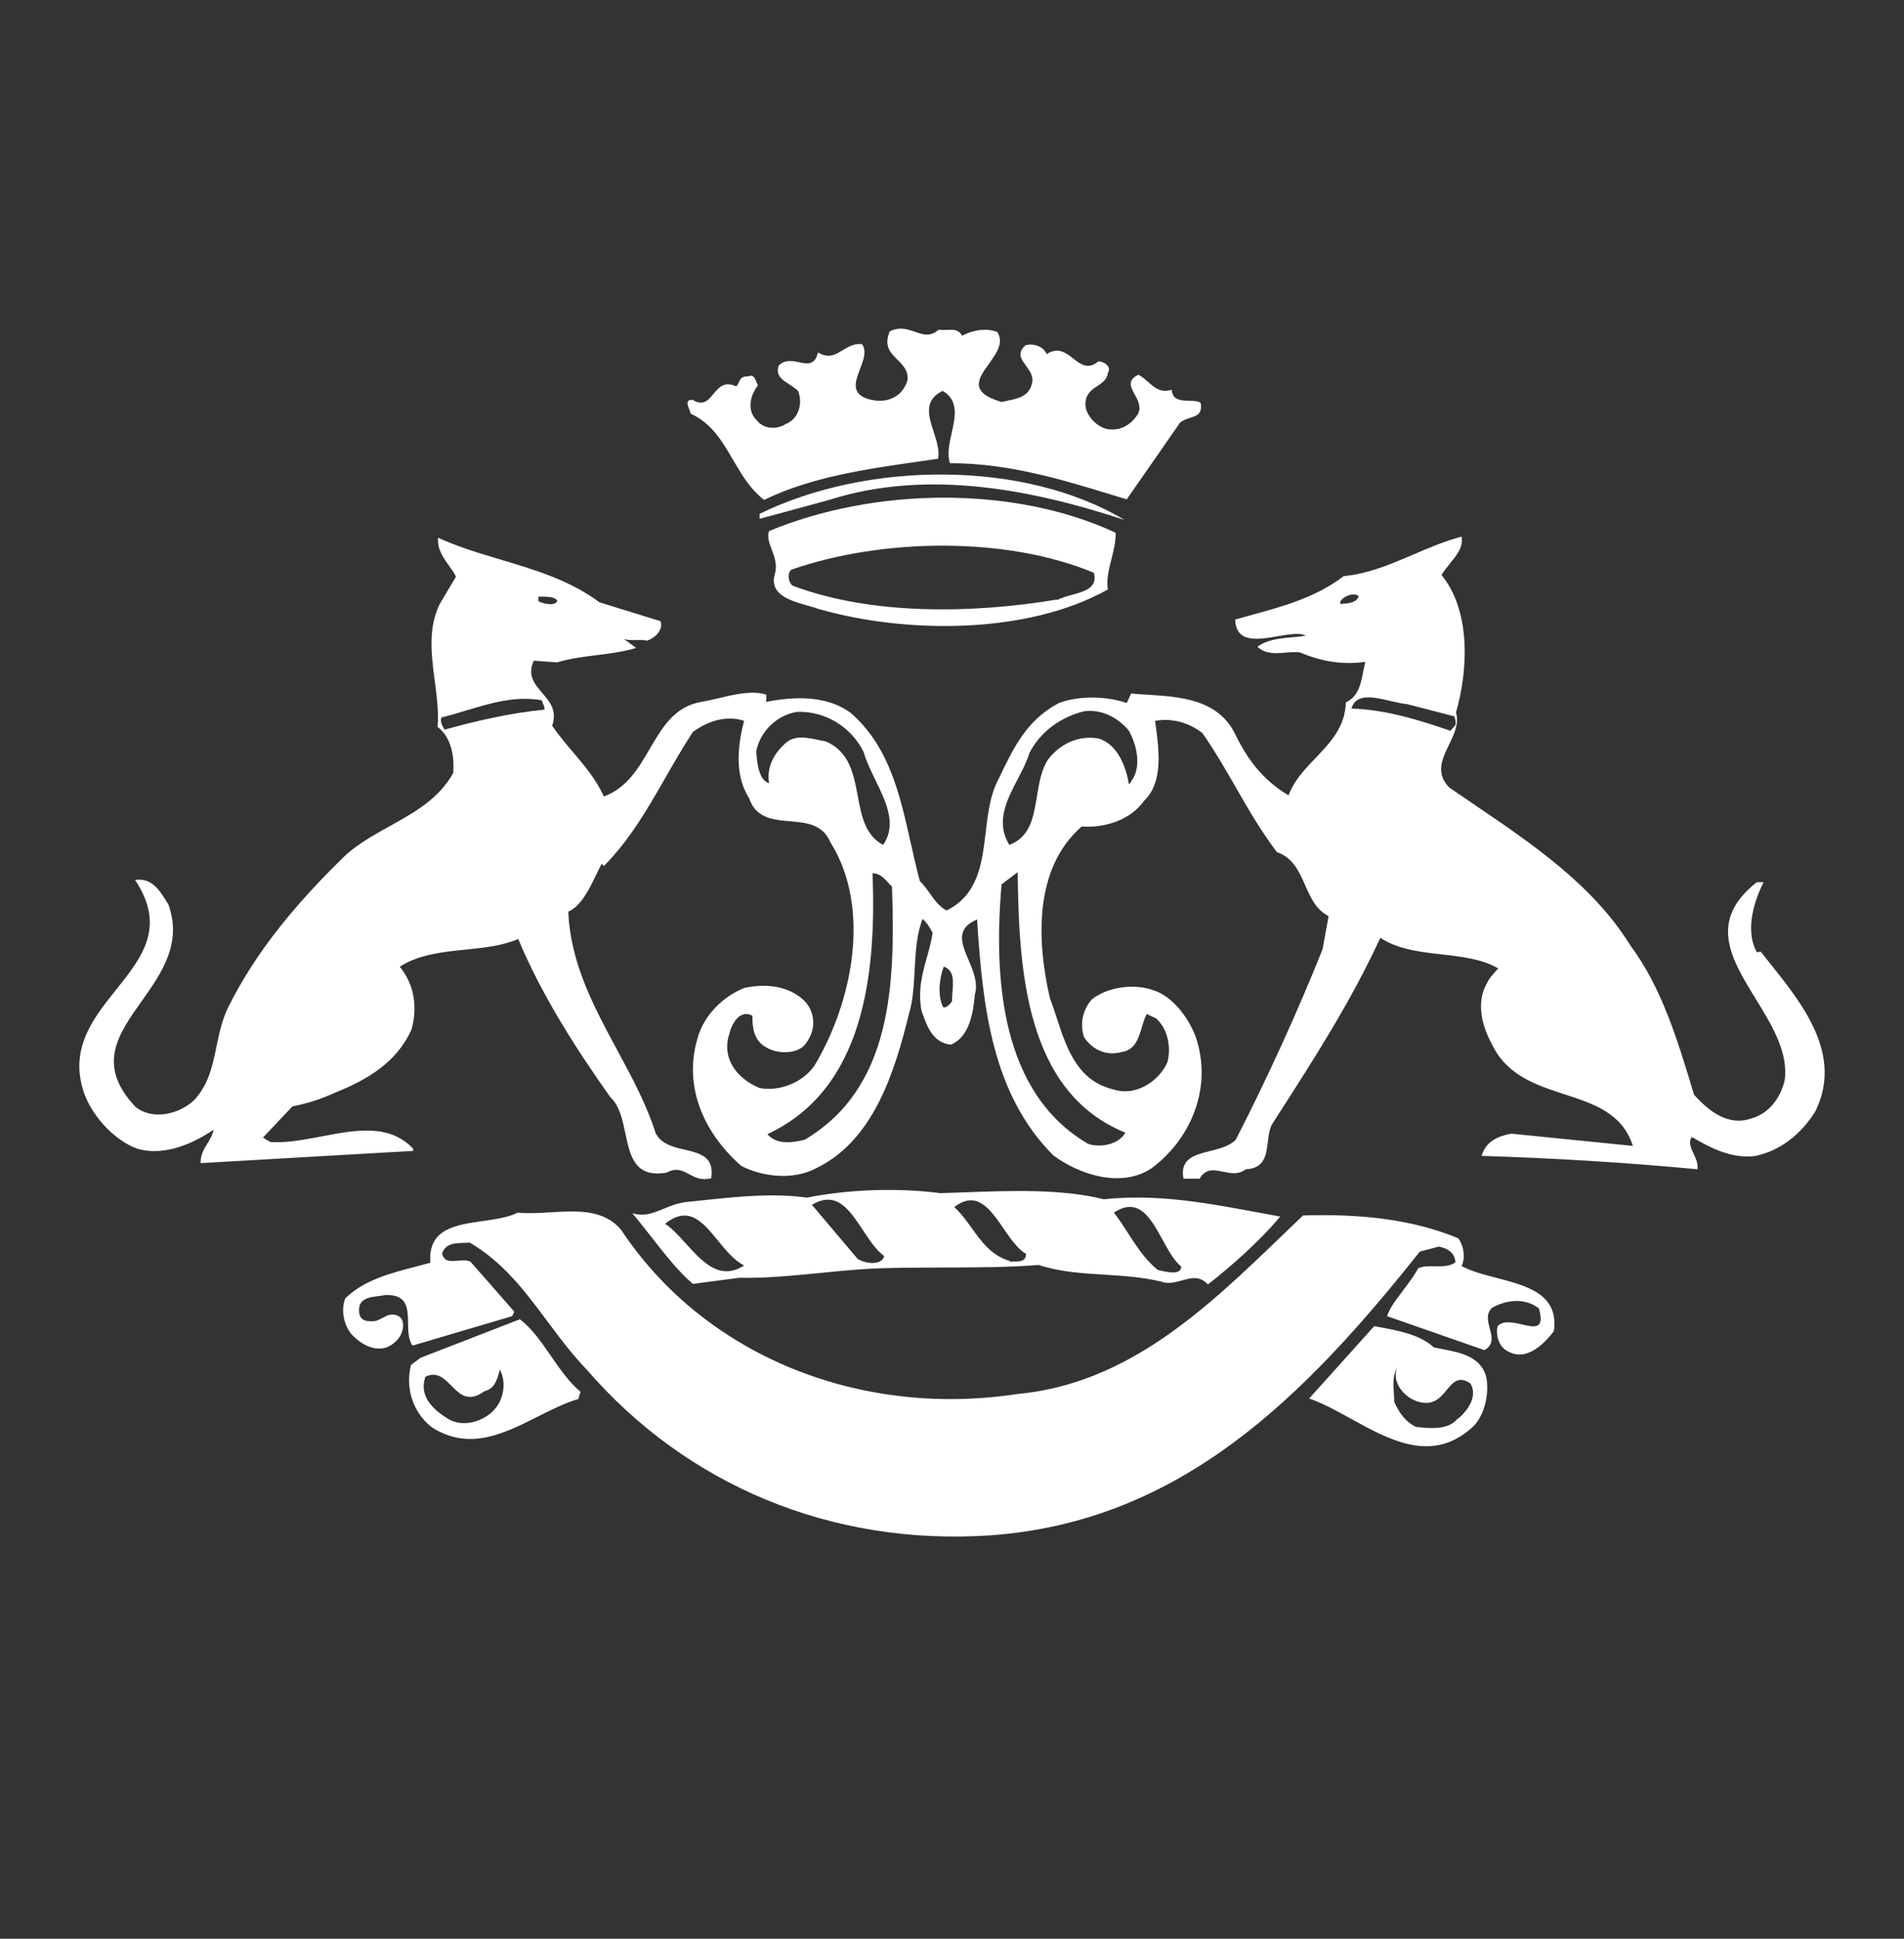 <svg width="56" height="57" viewBox="0 0 56 57" fill="none" xmlns="http://www.w3.org/2000/svg">
<rect x="0" y="0" width="56" height="57" fill="#333333" stroke="none"/>
<path fill-rule="evenodd" clip-rule="evenodd" d="M34.991 11.784C35.115 11.787 35.231 11.79 35.298 11.835L35.314 11.851C35.369 12.167 35.199 12.222 35.002 12.286L34.953 12.302C34.926 12.311 34.899 12.321 34.873 12.331C34.815 12.355 34.759 12.383 34.709 12.424L33.139 14.681L32.77 14.569C31.223 14.095 29.664 13.618 27.937 13.618C27.901 13.501 27.894 13.376 27.902 13.246C27.914 13.077 27.953 12.901 27.991 12.727C28.098 12.244 28.203 11.771 27.724 11.491C27.422 11.643 27.324 11.844 27.323 12.071C27.322 12.144 27.332 12.219 27.347 12.296C27.373 12.425 27.416 12.559 27.46 12.694C27.547 12.963 27.635 13.237 27.593 13.487L27.059 13.564C25.456 13.794 23.872 14.02 22.473 14.698C22.061 14.38 21.809 13.946 21.559 13.518C21.244 12.977 20.934 12.445 20.314 12.162C20.309 12.127 20.291 12.082 20.272 12.035C20.219 11.903 20.159 11.753 20.363 11.753C20.48 11.825 20.574 11.847 20.654 11.835C20.791 11.816 20.885 11.701 20.983 11.583C21.139 11.395 21.303 11.196 21.655 11.361C21.698 11.313 21.719 11.265 21.739 11.223C21.78 11.133 21.811 11.066 21.999 11.066C22.055 11.044 22.097 11.043 22.129 11.056C22.186 11.079 22.213 11.146 22.241 11.217C22.249 11.237 22.258 11.258 22.267 11.278L22.274 11.293C22.279 11.305 22.286 11.316 22.293 11.328C22.032 11.671 21.982 12.097 22.26 12.358C22.473 12.637 22.882 12.62 23.095 12.473C23.301 12.399 23.432 12.237 23.493 12.051C23.52 11.97 23.533 11.883 23.532 11.798C23.532 11.691 23.511 11.586 23.471 11.491L23.427 11.452C23.407 11.436 23.387 11.42 23.367 11.405C23.316 11.367 23.262 11.332 23.21 11.299C23.115 11.237 23.026 11.18 22.964 11.108C22.889 11.021 22.854 10.914 22.898 10.755C23.084 10.562 23.303 10.608 23.504 10.651C23.746 10.702 23.962 10.747 24.06 10.363C24.375 10.548 24.57 10.429 24.78 10.299C24.941 10.201 25.111 10.096 25.352 10.117C25.5 10.312 25.397 10.58 25.296 10.846C25.15 11.23 25.005 11.608 25.614 11.753C26.105 11.868 26.563 11.655 26.694 11.164C26.704 11.034 26.673 10.929 26.619 10.839C26.562 10.739 26.477 10.656 26.393 10.574C26.189 10.372 25.987 10.172 26.17 9.741C26.461 9.599 26.695 9.681 26.913 9.756C27.148 9.838 27.363 9.913 27.61 9.692C27.693 9.708 27.778 9.703 27.86 9.699C28.035 9.69 28.196 9.682 28.297 9.872C28.348 9.845 28.402 9.82 28.459 9.797C28.512 9.777 28.566 9.759 28.622 9.744C28.844 9.684 29.093 9.672 29.327 9.757C29.416 9.886 29.427 10.018 29.393 10.15C29.346 10.334 29.213 10.518 29.084 10.698C28.775 11.13 28.486 11.533 29.458 11.819C29.511 11.806 29.565 11.795 29.62 11.784C29.827 11.742 30.041 11.699 30.188 11.567C30.257 11.505 30.311 11.422 30.342 11.311C30.358 11.266 30.366 11.223 30.367 11.181C30.368 11.141 30.363 11.102 30.352 11.064C30.322 10.952 30.248 10.852 30.178 10.756C30.078 10.62 29.983 10.492 30.023 10.348C30.04 10.286 30.083 10.22 30.162 10.15C30.206 10.139 30.251 10.133 30.295 10.132C30.389 10.129 30.481 10.148 30.56 10.185C30.663 10.233 30.745 10.312 30.784 10.412C31.117 10.192 31.346 10.37 31.566 10.541C31.65 10.606 31.733 10.671 31.82 10.712C31.868 10.734 31.917 10.749 31.968 10.754C32.011 10.758 32.055 10.754 32.101 10.741C32.165 10.722 32.232 10.685 32.305 10.624C32.349 10.624 32.411 10.64 32.468 10.668C32.527 10.698 32.581 10.742 32.604 10.798C32.625 10.846 32.623 10.903 32.583 10.968C32.559 11.162 32.421 11.253 32.278 11.348C32.119 11.452 31.954 11.561 31.928 11.819C31.879 12.162 32.239 12.555 32.583 12.62C32.813 12.648 33.002 12.598 33.158 12.496C33.225 12.452 33.286 12.399 33.342 12.338C33.387 12.289 33.428 12.236 33.466 12.178C33.576 11.966 33.469 11.77 33.372 11.592C33.343 11.539 33.315 11.487 33.294 11.437C33.268 11.374 33.252 11.315 33.259 11.258C33.269 11.172 33.33 11.091 33.483 11.017C33.539 11.047 33.59 11.082 33.639 11.121C33.685 11.157 33.729 11.195 33.772 11.233C33.962 11.401 34.141 11.559 34.464 11.459C34.467 11.544 34.49 11.607 34.526 11.653C34.557 11.692 34.597 11.719 34.644 11.738C34.744 11.778 34.871 11.781 34.991 11.784ZM22.342 15.254V15.107C25.516 13.553 30.129 13.52 33.074 15.287C30.44 14.42 27.315 13.765 24.387 14.698L22.342 15.254ZM31.094 17.626C28.558 18.051 25.598 18.084 23.308 17.217C23.16 17.086 23.16 16.808 23.291 16.743C25.941 15.826 29.589 15.761 32.174 16.841C32.289 17.279 31.908 17.384 31.53 17.488C31.372 17.531 31.214 17.575 31.094 17.642V17.626ZM32.812 15.663C29.802 14.256 25.679 14.338 22.62 15.614C22.557 15.78 22.623 15.957 22.696 16.151C22.774 16.359 22.859 16.587 22.8 16.841C22.598 17.476 23.22 17.653 23.756 17.806L23.889 17.845C23.954 17.864 24.018 17.883 24.076 17.904C26.644 18.64 30.227 18.657 32.583 17.331C32.538 17.039 32.614 16.737 32.69 16.436L32.691 16.431C32.755 16.178 32.819 15.925 32.812 15.679V15.663ZM40.901 20.61C40.41 20.495 39.881 20.371 39.748 20.832C40.778 20.865 41.76 21.176 42.659 21.486L42.79 21.339C42.856 21.274 42.774 21.061 42.774 21.061L41.383 20.701C41.3 20.694 41.21 20.678 41.115 20.658L41.032 20.64L40.901 20.61ZM33.204 23.057L33.27 22.991H33.253C33.478 22.713 33.486 22.331 33.4 21.985C33.355 21.802 33.284 21.628 33.204 21.486C32.926 21.143 32.435 20.832 31.879 20.914C31.208 21.078 30.603 21.503 30.276 22.141C30.204 22.387 30.071 22.64 29.936 22.9C29.613 23.519 29.272 24.171 29.687 24.84C30.303 24.611 30.4 24.015 30.499 23.409C30.563 23.018 30.627 22.623 30.832 22.321C31.159 21.895 31.699 21.601 32.321 21.715C32.893 21.895 33.123 22.582 33.204 23.057ZM31.994 33.625C32.337 33.755 32.893 33.657 33.09 33.314V33.297C30.162 32.103 29.965 28.521 29.932 25.642L29.458 26.001C29.213 28.831 29.458 32.136 31.994 33.625ZM28.002 29.438C27.99 29.454 27.803 29.711 27.724 29.584C27.577 29.24 27.626 28.766 27.757 28.422C28.065 28.521 28.039 28.852 28.014 29.163V29.167C28.007 29.262 27.999 29.354 28.002 29.438ZM25.663 25.674C25.778 28.635 25.417 32.022 22.571 33.346C22.849 33.673 23.324 33.592 23.667 33.51C26.235 31.989 26.334 28.962 26.235 26.067C26.2 26.035 26.164 25.995 26.126 25.954C26.009 25.824 25.873 25.674 25.663 25.674ZM24.058 21.753C24.139 21.77 24.217 21.787 24.289 21.797C24.984 22.098 25.107 22.757 25.228 23.402C25.337 23.987 25.445 24.56 25.974 24.84C26.386 24.245 26.061 23.577 25.745 22.928C25.609 22.649 25.475 22.373 25.401 22.108C25.025 21.356 24.256 20.898 23.438 20.93C22.833 21.028 22.359 21.519 22.244 22.075C22.26 22.484 22.342 22.959 22.62 23.024C22.538 22.533 22.784 22.124 23.127 21.83C23.386 21.61 23.748 21.687 24.058 21.753ZM12.985 21.094C12.96 21.143 12.966 21.204 12.982 21.26C13.009 21.354 13.067 21.437 13.067 21.437V21.454C13.966 21.208 14.981 20.963 16.011 20.865V20.783L15.93 20.587C15.161 20.452 14.428 20.673 13.712 20.889C13.572 20.931 13.433 20.973 13.293 21.013C13.19 21.042 13.088 21.069 12.985 21.094ZM15.832 17.675C15.979 17.757 16.322 17.822 16.388 17.675V17.659C16.341 17.584 16.237 17.558 16.117 17.548C16.072 17.544 16.025 17.544 15.978 17.543L15.896 17.544L15.832 17.544V17.675ZM39.96 17.528C39.813 17.397 39.486 17.544 39.42 17.691V17.757L39.475 17.753C39.665 17.739 39.901 17.721 39.96 17.528ZM51.87 25.936C51.624 26.427 51.297 27.326 51.673 27.997L51.788 27.981C51.854 28.066 51.923 28.152 51.993 28.24L52.058 28.321C53.03 29.538 54.212 31.018 53.391 32.676C52.998 33.314 52.393 33.821 51.64 33.984C50.953 34.083 50.316 33.755 49.759 33.428C49.652 33.58 49.73 33.746 49.812 33.922C49.858 34.02 49.905 34.12 49.922 34.222L49.926 34.245C49.932 34.288 49.931 34.333 49.923 34.377C47.845 34.181 45.719 34.05 43.576 33.984C43.707 33.559 44.034 33.412 44.443 33.33L48.025 33.69C47.718 32.728 46.882 32.456 46.017 32.174C45.175 31.899 44.306 31.616 43.87 30.68C43.576 30.14 43.412 29.453 43.739 28.897C43.794 28.773 43.896 28.66 44.005 28.539L44.066 28.472C43.596 28.197 43.005 28.129 42.409 28.061L42.118 28.027C41.766 27.983 41.418 27.927 41.1 27.816C40.922 27.755 40.754 27.675 40.598 27.572C39.729 29.452 38.677 31.088 37.545 32.848L37.425 33.036C37.337 33.178 37.314 33.372 37.29 33.568C37.243 33.957 37.195 34.355 36.64 34.377C36.503 34.485 36.355 34.502 36.207 34.488C36.165 34.484 36.122 34.477 36.08 34.469L35.974 34.449C35.709 34.395 35.459 34.344 35.282 34.655H34.808C34.696 34.066 35.132 33.956 35.593 33.84C35.875 33.769 36.165 33.696 36.345 33.51C37.245 31.76 38.144 29.797 38.897 27.915L39.077 26.934C38.706 26.748 38.547 26.387 38.387 26.026C38.209 25.622 38.03 25.217 37.556 25.053C37.081 24.426 36.71 23.78 36.34 23.137C36.033 22.603 35.727 22.071 35.364 21.552C35.256 21.469 35.144 21.4 35.03 21.344C34.87 21.266 34.705 21.214 34.538 21.188C34.35 21.158 34.161 21.16 33.973 21.192L33.991 21.326C34.09 22.062 34.216 23.008 33.646 23.548C33.253 24.104 32.501 24.349 31.814 24.3C30.407 25.527 30.489 27.654 30.881 29.355C30.951 29.533 31.013 29.722 31.077 29.915L31.078 29.919L31.08 29.927L31.081 29.931C31.377 30.831 31.693 31.796 32.779 32.038C33.401 32.234 34.087 31.792 34.333 31.236C34.401 30.993 34.4 30.698 34.312 30.43C34.252 30.247 34.152 30.076 34.006 29.944L33.728 29.813C33.7 29.862 33.676 29.918 33.655 29.977C33.631 30.044 33.609 30.115 33.588 30.189C33.491 30.514 33.386 30.868 33.008 30.925C32.517 31.073 32.092 30.827 31.879 30.484C31.83 30.33 31.816 30.174 31.83 30.025C31.84 29.926 31.863 29.829 31.897 29.738C31.949 29.601 32.026 29.476 32.125 29.371C32.423 29.145 32.832 29.022 33.233 29.011C33.469 29.005 33.702 29.037 33.908 29.11C34.529 29.29 35.036 30.042 35.2 30.582C35.658 32.087 34.955 33.543 33.875 34.344C33.008 34.933 31.765 34.557 30.98 33.968C29.196 32.185 28.902 29.649 28.738 27.032C28.098 27.304 28.281 27.737 28.484 28.218C28.624 28.549 28.773 28.901 28.673 29.24C28.624 29.797 28.509 30.484 27.969 30.713C27.442 30.666 27.267 30.177 27.125 29.778L27.102 29.715C26.993 29.111 27.126 28.633 27.26 28.151C27.326 27.915 27.392 27.678 27.43 27.425L27.41 27.389C27.336 27.256 27.27 27.136 27.135 27.016C27.091 27.129 27.056 27.248 27.027 27.37C26.979 27.579 26.952 27.797 26.933 28.02C26.919 28.186 26.91 28.354 26.901 28.521C26.878 28.962 26.855 29.398 26.742 29.78C26.317 31.514 25.696 33.526 24.011 34.344C23.34 34.704 22.44 34.606 21.802 34.279C20.755 33.363 20.084 32.005 20.51 30.549C20.69 29.846 21.295 29.273 21.901 29.044C22.587 28.897 23.275 29.011 23.7 29.469C23.776 29.559 23.833 29.66 23.869 29.766C23.914 29.896 23.929 30.034 23.913 30.171C23.895 30.331 23.835 30.49 23.733 30.631C23.613 30.851 23.333 30.943 23.056 30.936C22.88 30.931 22.704 30.887 22.571 30.811C22.162 30.614 22.129 30.206 22.129 29.862C21.977 29.779 21.845 29.807 21.738 29.889C21.676 29.937 21.623 30.002 21.58 30.074C21.521 30.17 21.48 30.278 21.459 30.369C21.197 31.138 21.704 31.727 22.342 31.989C22.947 32.103 23.635 31.809 23.962 31.318C25.058 29.486 25.647 26.705 24.42 24.758C24.195 24.229 23.712 24.187 23.231 24.145C22.948 24.12 22.666 24.096 22.438 23.972C22.262 23.877 22.119 23.724 22.032 23.466C21.59 22.779 21.704 21.895 21.884 21.192C21.328 21.012 20.788 21.225 20.379 21.519C20.085 21.971 19.826 22.421 19.573 22.862L19.566 22.874C19.034 23.801 18.525 24.687 17.762 25.462L17.696 25.396C17.643 25.496 17.59 25.605 17.536 25.716C17.325 26.153 17.093 26.634 16.715 26.803C16.775 28.32 17.471 29.609 18.158 30.881L18.159 30.884C18.59 31.683 19.018 32.475 19.283 33.314C19.445 33.639 19.803 33.723 20.144 33.803C20.455 33.876 20.752 33.946 20.874 34.193C20.928 34.301 20.947 34.445 20.919 34.639C20.63 34.717 20.442 34.616 20.265 34.521C20.072 34.417 19.892 34.321 19.61 34.475C18.671 34.639 18.535 33.992 18.393 33.325C18.309 32.922 18.223 32.513 17.958 32.267C16.944 30.843 15.913 29.224 15.242 27.605C14.784 27.808 14.245 27.863 13.699 27.919C13.016 27.988 12.321 28.059 11.758 28.422C12.2 28.962 12.282 29.633 12.102 30.271C11.66 31.253 10.777 31.76 9.828 32.136C9.634 32.225 9.447 32.298 9.262 32.358C9.041 32.43 8.824 32.484 8.601 32.529L7.734 33.445L7.947 33.575C8.338 33.603 8.758 33.541 9.183 33.463L9.46 33.411L9.463 33.41C10.458 33.221 11.452 33.031 12.151 33.772V33.837L5.902 34.197C5.896 34.052 5.932 33.931 5.985 33.822C6.008 33.774 6.034 33.728 6.061 33.683L6.102 33.616C6.18 33.489 6.257 33.364 6.278 33.216C5.755 33.575 4.871 34.017 4.037 33.772C3.35 33.526 2.696 32.79 2.467 32.12C2.033 30.827 2.739 29.945 3.417 29.096C4.172 28.152 4.894 27.25 3.972 25.871C4.456 25.797 4.69 26.171 4.886 26.485L4.953 26.59C5.366 27.746 4.746 28.619 4.161 29.444C3.47 30.417 2.828 31.323 3.988 32.545C4.479 32.937 5.248 32.774 5.706 32.349C6.136 31.889 6.251 31.334 6.368 30.768C6.446 30.387 6.526 30.001 6.703 29.633C7.538 27.948 8.732 26.541 10.122 25.183C10.357 24.964 10.62 24.781 10.895 24.614C11.083 24.5 11.277 24.392 11.471 24.285C12.19 23.885 12.905 23.488 13.329 22.73C13.378 22.174 13.23 21.634 12.87 21.372C12.907 20.945 12.848 20.491 12.788 20.031C12.685 19.242 12.58 18.437 12.952 17.724L13.411 16.955C13.363 16.851 13.288 16.746 13.209 16.636C13.04 16.402 12.853 16.144 12.887 15.81C13.115 15.914 13.349 16.006 13.586 16.091C13.744 16.147 13.904 16.2 14.065 16.252C14.288 16.322 14.513 16.39 14.738 16.457C15.749 16.759 16.764 17.063 17.631 17.708L19.43 18.264C19.469 18.394 19.431 18.511 19.359 18.606C19.277 18.713 19.15 18.793 19.038 18.836C18.939 18.813 18.829 18.816 18.718 18.818C18.592 18.82 18.464 18.822 18.351 18.787L18.711 19.049C18.334 19.163 17.942 19.213 17.549 19.262L17.546 19.262C17.154 19.311 16.763 19.36 16.388 19.474L15.7 19.425C15.502 19.854 15.721 20.109 15.946 20.371C16.167 20.628 16.395 20.893 16.241 21.339C16.432 21.618 16.643 21.866 16.851 22.111C17.193 22.514 17.528 22.908 17.762 23.417C18.439 23.167 18.78 22.584 19.113 22.013C19.479 21.386 19.836 20.773 20.625 20.636C20.709 20.622 20.798 20.604 20.888 20.584C20.971 20.566 21.056 20.546 21.142 20.526L21.148 20.525C21.628 20.412 22.135 20.293 22.538 20.423V20.636C23.356 20.472 24.322 20.439 25.025 20.963C26.152 21.948 26.469 23.363 26.787 24.787C26.821 24.937 26.855 25.088 26.89 25.238C26.912 25.337 26.935 25.435 26.959 25.532C26.989 25.657 27.02 25.78 27.053 25.903C27.08 25.928 27.106 25.955 27.13 25.983C27.163 26.02 27.194 26.058 27.225 26.097C27.263 26.148 27.3 26.2 27.337 26.252L27.342 26.258C27.48 26.453 27.62 26.651 27.839 26.77C28.772 26.309 28.882 25.384 28.992 24.464C29.03 24.145 29.068 23.826 29.14 23.527C29.162 23.439 29.186 23.353 29.214 23.269C29.254 23.149 29.302 23.035 29.36 22.926C29.818 21.961 30.194 21.176 31.143 20.669C31.446 20.557 31.796 20.507 32.139 20.509C32.27 20.509 32.4 20.517 32.526 20.532C32.748 20.558 32.957 20.604 33.139 20.669L33.27 20.39C33.42 20.405 33.58 20.415 33.746 20.425C34.697 20.484 35.827 20.553 36.329 21.585C36.689 22.321 37.13 22.926 37.899 23.384C37.956 23.229 38.033 23.087 38.123 22.953C38.285 22.713 38.488 22.5 38.692 22.287C39.129 21.829 39.565 21.373 39.584 20.652C39.956 20.473 40.026 20.103 40.094 19.747L40.125 19.594C40.134 19.548 40.145 19.502 40.157 19.458C39.783 19.511 39.43 19.502 39.085 19.44C38.795 19.388 38.511 19.299 38.226 19.18C38.093 19.164 37.953 19.176 37.812 19.188C37.743 19.193 37.673 19.199 37.604 19.202C37.524 19.205 37.445 19.203 37.368 19.192C37.231 19.173 37.101 19.124 36.983 19.016C37.266 18.804 37.635 18.77 37.996 18.737L38.001 18.737C38.139 18.724 38.276 18.712 38.406 18.689C38.346 18.657 38.271 18.642 38.184 18.639C38.015 18.632 37.805 18.668 37.586 18.706C36.996 18.807 36.35 18.917 36.329 18.215C36.46 18.178 36.593 18.141 36.725 18.105L36.773 18.092C37.733 17.829 38.712 17.562 39.519 16.939C39.704 16.922 39.884 16.891 40.061 16.849C40.202 16.816 40.341 16.776 40.478 16.732C40.842 16.615 41.195 16.463 41.552 16.31L41.556 16.309C42.017 16.111 42.484 15.912 42.987 15.777C43.016 15.927 42.984 16.058 42.919 16.184C42.855 16.308 42.76 16.426 42.659 16.551C42.57 16.661 42.477 16.777 42.398 16.906C43.265 17.969 43.183 19.703 42.823 20.947C42.921 21.267 42.769 21.582 42.618 21.894C42.501 22.136 42.385 22.377 42.386 22.618C42.386 22.797 42.451 22.976 42.627 23.155C42.861 23.317 43.1 23.479 43.341 23.642C45.048 24.798 46.854 26.021 47.943 27.784C48.874 29.035 49.332 30.554 49.797 32.093L49.825 32.185C50.25 32.659 50.822 33.117 51.493 32.888C52.049 32.741 52.377 32.25 52.491 31.76C52.602 30.933 52.114 30.14 51.638 29.366C50.918 28.195 50.225 27.069 51.673 25.936H51.87ZM42.987 37.223C43.047 37.096 43.062 36.954 43.046 36.82C43.029 36.661 42.968 36.512 42.889 36.405C41.498 35.833 39.977 35.686 38.325 35.735C38.122 35.928 37.919 36.123 37.716 36.319C35.501 38.452 33.182 40.686 29.916 40.986C25.27 41.689 20.723 39.857 18.269 36.16C17.762 35.549 16.97 35.596 16.186 35.643C16.018 35.653 15.85 35.663 15.686 35.666C15.529 35.67 15.375 35.667 15.226 35.653C14.947 35.793 14.575 35.846 14.202 35.899C13.395 36.014 12.58 36.13 12.658 37.125L12.466 37.177L12.253 37.233L12.239 37.237C11.48 37.434 10.707 37.634 10.155 38.172C10.024 38.516 10.106 38.925 10.319 39.203C10.613 39.546 11.235 39.923 11.709 39.366C11.778 39.289 11.847 39.139 11.856 38.995C11.864 38.866 11.825 38.741 11.693 38.679C11.508 38.609 11.385 38.675 11.257 38.745C11.147 38.804 11.034 38.866 10.875 38.843C10.747 38.843 10.661 38.801 10.611 38.73C10.599 38.713 10.589 38.694 10.581 38.673C10.574 38.654 10.568 38.632 10.565 38.609C10.558 38.568 10.557 38.522 10.562 38.473C10.566 38.44 10.572 38.405 10.581 38.368C10.678 38.162 10.892 38.136 11.11 38.109C11.185 38.1 11.261 38.091 11.333 38.074C11.989 38.053 11.995 38.47 12.002 38.898C12.006 39.142 12.009 39.39 12.134 39.562L15.063 38.696L15.128 38.565L13.836 37.093C13.77 37.061 13.692 37.054 13.611 37.056C13.564 37.057 13.515 37.061 13.467 37.065C13.329 37.077 13.194 37.089 13.103 37.025C13.055 36.991 13.019 36.935 13.002 36.847C13.114 36.552 13.383 36.547 13.674 36.541L13.736 36.539L13.819 36.536C14.806 37.113 15.442 37.966 16.091 38.836C16.454 39.323 16.82 39.814 17.255 40.266C20.199 43.669 24.453 45.452 29.114 45.141C34.742 44.748 38.39 41.035 41.76 36.798L42.316 36.651C42.594 36.7 42.79 36.847 42.807 37.109C42.734 37.169 42.646 37.2 42.551 37.215C42.445 37.232 42.33 37.23 42.214 37.229C42.036 37.226 41.857 37.223 41.711 37.289C41.598 37.501 41.435 37.716 41.277 37.925L41.27 37.935C41.143 38.103 41.019 38.268 40.925 38.422C40.868 38.517 40.823 38.609 40.795 38.696L43.657 39.694C43.804 39.614 43.859 39.512 43.869 39.399C43.878 39.291 43.848 39.174 43.816 39.056C43.787 38.943 43.757 38.83 43.761 38.723C43.765 38.625 43.798 38.532 43.886 38.45C44.295 38.221 44.835 38.139 45.261 38.467C45.442 39.096 45.134 39.025 44.767 38.941C44.505 38.88 44.214 38.813 44.05 38.99C43.985 39.203 44.066 39.595 44.344 39.726C44.901 40.053 45.441 39.481 45.702 39.137C45.854 38.05 44.92 37.807 44.017 37.571L44.008 37.569C43.811 37.517 43.616 37.467 43.434 37.407L43.331 37.373L43.233 37.336C43.158 37.306 43.086 37.275 43.019 37.24L42.987 37.223ZM33.654 36.936C33.773 37.081 33.904 37.218 34.055 37.338L34.097 37.348C34.197 37.371 34.334 37.404 34.455 37.41C34.611 37.419 34.742 37.386 34.742 37.24C34.533 37.068 34.364 36.761 34.194 36.452C33.845 35.817 33.489 35.169 32.762 35.653C32.875 35.795 32.978 35.948 33.079 36.104C33.173 36.247 33.264 36.393 33.361 36.536C33.453 36.674 33.549 36.808 33.654 36.936ZM28.587 36.116C28.877 36.519 29.164 36.917 29.704 37.076V37.093L29.752 37.09L29.823 37.089C29.876 37.089 29.93 37.089 29.978 37.082C30.09 37.067 30.178 37.02 30.178 36.864C30.08 36.809 29.988 36.727 29.9 36.63C29.768 36.486 29.645 36.306 29.521 36.126C29.128 35.554 28.731 34.976 28.068 35.489C28.206 35.616 28.324 35.759 28.436 35.907C28.487 35.976 28.537 36.046 28.587 36.116ZM23.88 35.424L25.238 37.027H25.254C25.466 37.158 25.941 37.207 26.006 36.929C25.767 36.755 25.572 36.458 25.377 36.163C25.206 35.905 25.037 35.648 24.84 35.477C24.585 35.256 24.286 35.178 23.88 35.424ZM21.884 37.207C21.59 37.054 21.349 36.759 21.115 36.474C20.673 35.932 20.257 35.423 19.561 35.98C19.771 36.117 19.972 36.339 20.177 36.566C20.662 37.102 21.172 37.666 21.884 37.207ZM28.355 35.056C29.774 35.004 31.218 34.951 32.468 35.26C34.268 35.064 36.001 35.473 37.654 35.767C37.343 36.139 36.973 36.514 36.585 36.87C36.237 37.189 35.875 37.493 35.527 37.763C35.283 37.5 35.028 37.572 34.762 37.646C34.565 37.701 34.362 37.758 34.153 37.681C33.605 37.547 33.037 37.511 32.475 37.476C31.811 37.435 31.157 37.394 30.554 37.191C29.665 37.261 28.678 37.264 27.701 37.266C27.079 37.268 26.461 37.27 25.875 37.289C25.467 37.303 25.052 37.337 24.637 37.376L24.117 37.426L23.992 37.439C23.632 37.474 23.274 37.509 22.921 37.533C22.523 37.561 22.133 37.576 21.753 37.567L20.379 37.747C19.96 37.394 19.556 36.877 19.161 36.372L19.157 36.367L19.15 36.358C18.963 36.119 18.779 35.883 18.596 35.669C18.731 35.713 18.857 35.721 18.978 35.707C19.16 35.686 19.332 35.615 19.515 35.541C19.712 35.46 19.922 35.374 20.166 35.342C20.338 35.325 20.511 35.307 20.684 35.288L20.688 35.288C21.691 35.182 22.73 35.072 23.732 35.211C24.959 34.966 26.416 34.917 27.659 35.08C27.885 35.074 28.113 35.065 28.342 35.057L28.355 35.056ZM14.457 41.526C14.13 41.82 13.574 41.967 13.165 41.706C12.739 41.444 12.314 41.051 12.511 40.479C12.85 40.313 13.06 40.525 13.274 40.74C13.524 40.992 13.777 41.248 14.245 40.904C14.417 40.863 14.515 40.756 14.579 40.633C14.642 40.511 14.67 40.372 14.703 40.266C14.915 40.675 14.801 41.215 14.474 41.51L14.457 41.526ZM15.275 38.794L12.363 39.923L12.085 40.135C11.905 40.904 12.2 41.575 12.707 41.967C13.8 42.665 14.827 42.148 15.816 41.65C16.219 41.447 16.616 41.247 17.009 41.133L17.075 40.921C16.736 40.637 16.469 40.25 16.204 39.867C15.921 39.456 15.64 39.048 15.275 38.778V38.794ZM41.645 41.951C42.054 42 42.61 42.049 42.872 41.706V41.722C43.15 41.493 43.477 41.068 43.248 40.675C42.902 40.442 42.739 40.639 42.552 40.864C42.36 41.096 42.143 41.357 41.678 41.199C41.269 41.068 40.909 40.593 41.105 40.184C40.958 40.442 40.977 40.7 40.995 40.957C41.001 41.043 41.007 41.129 41.007 41.215C41.155 41.558 41.367 41.82 41.645 41.951ZM42.437 39.667C42.963 39.769 43.584 39.889 43.723 40.528C43.804 41.084 43.624 41.689 43.281 41.984C42.109 43.024 40.877 42.343 39.73 41.71C39.307 41.476 38.896 41.249 38.504 41.117L40.418 38.99L40.467 38.999C41.092 39.111 41.754 39.229 42.169 39.612C42.253 39.632 42.343 39.649 42.437 39.667Z" fill="white"/>
</svg>
